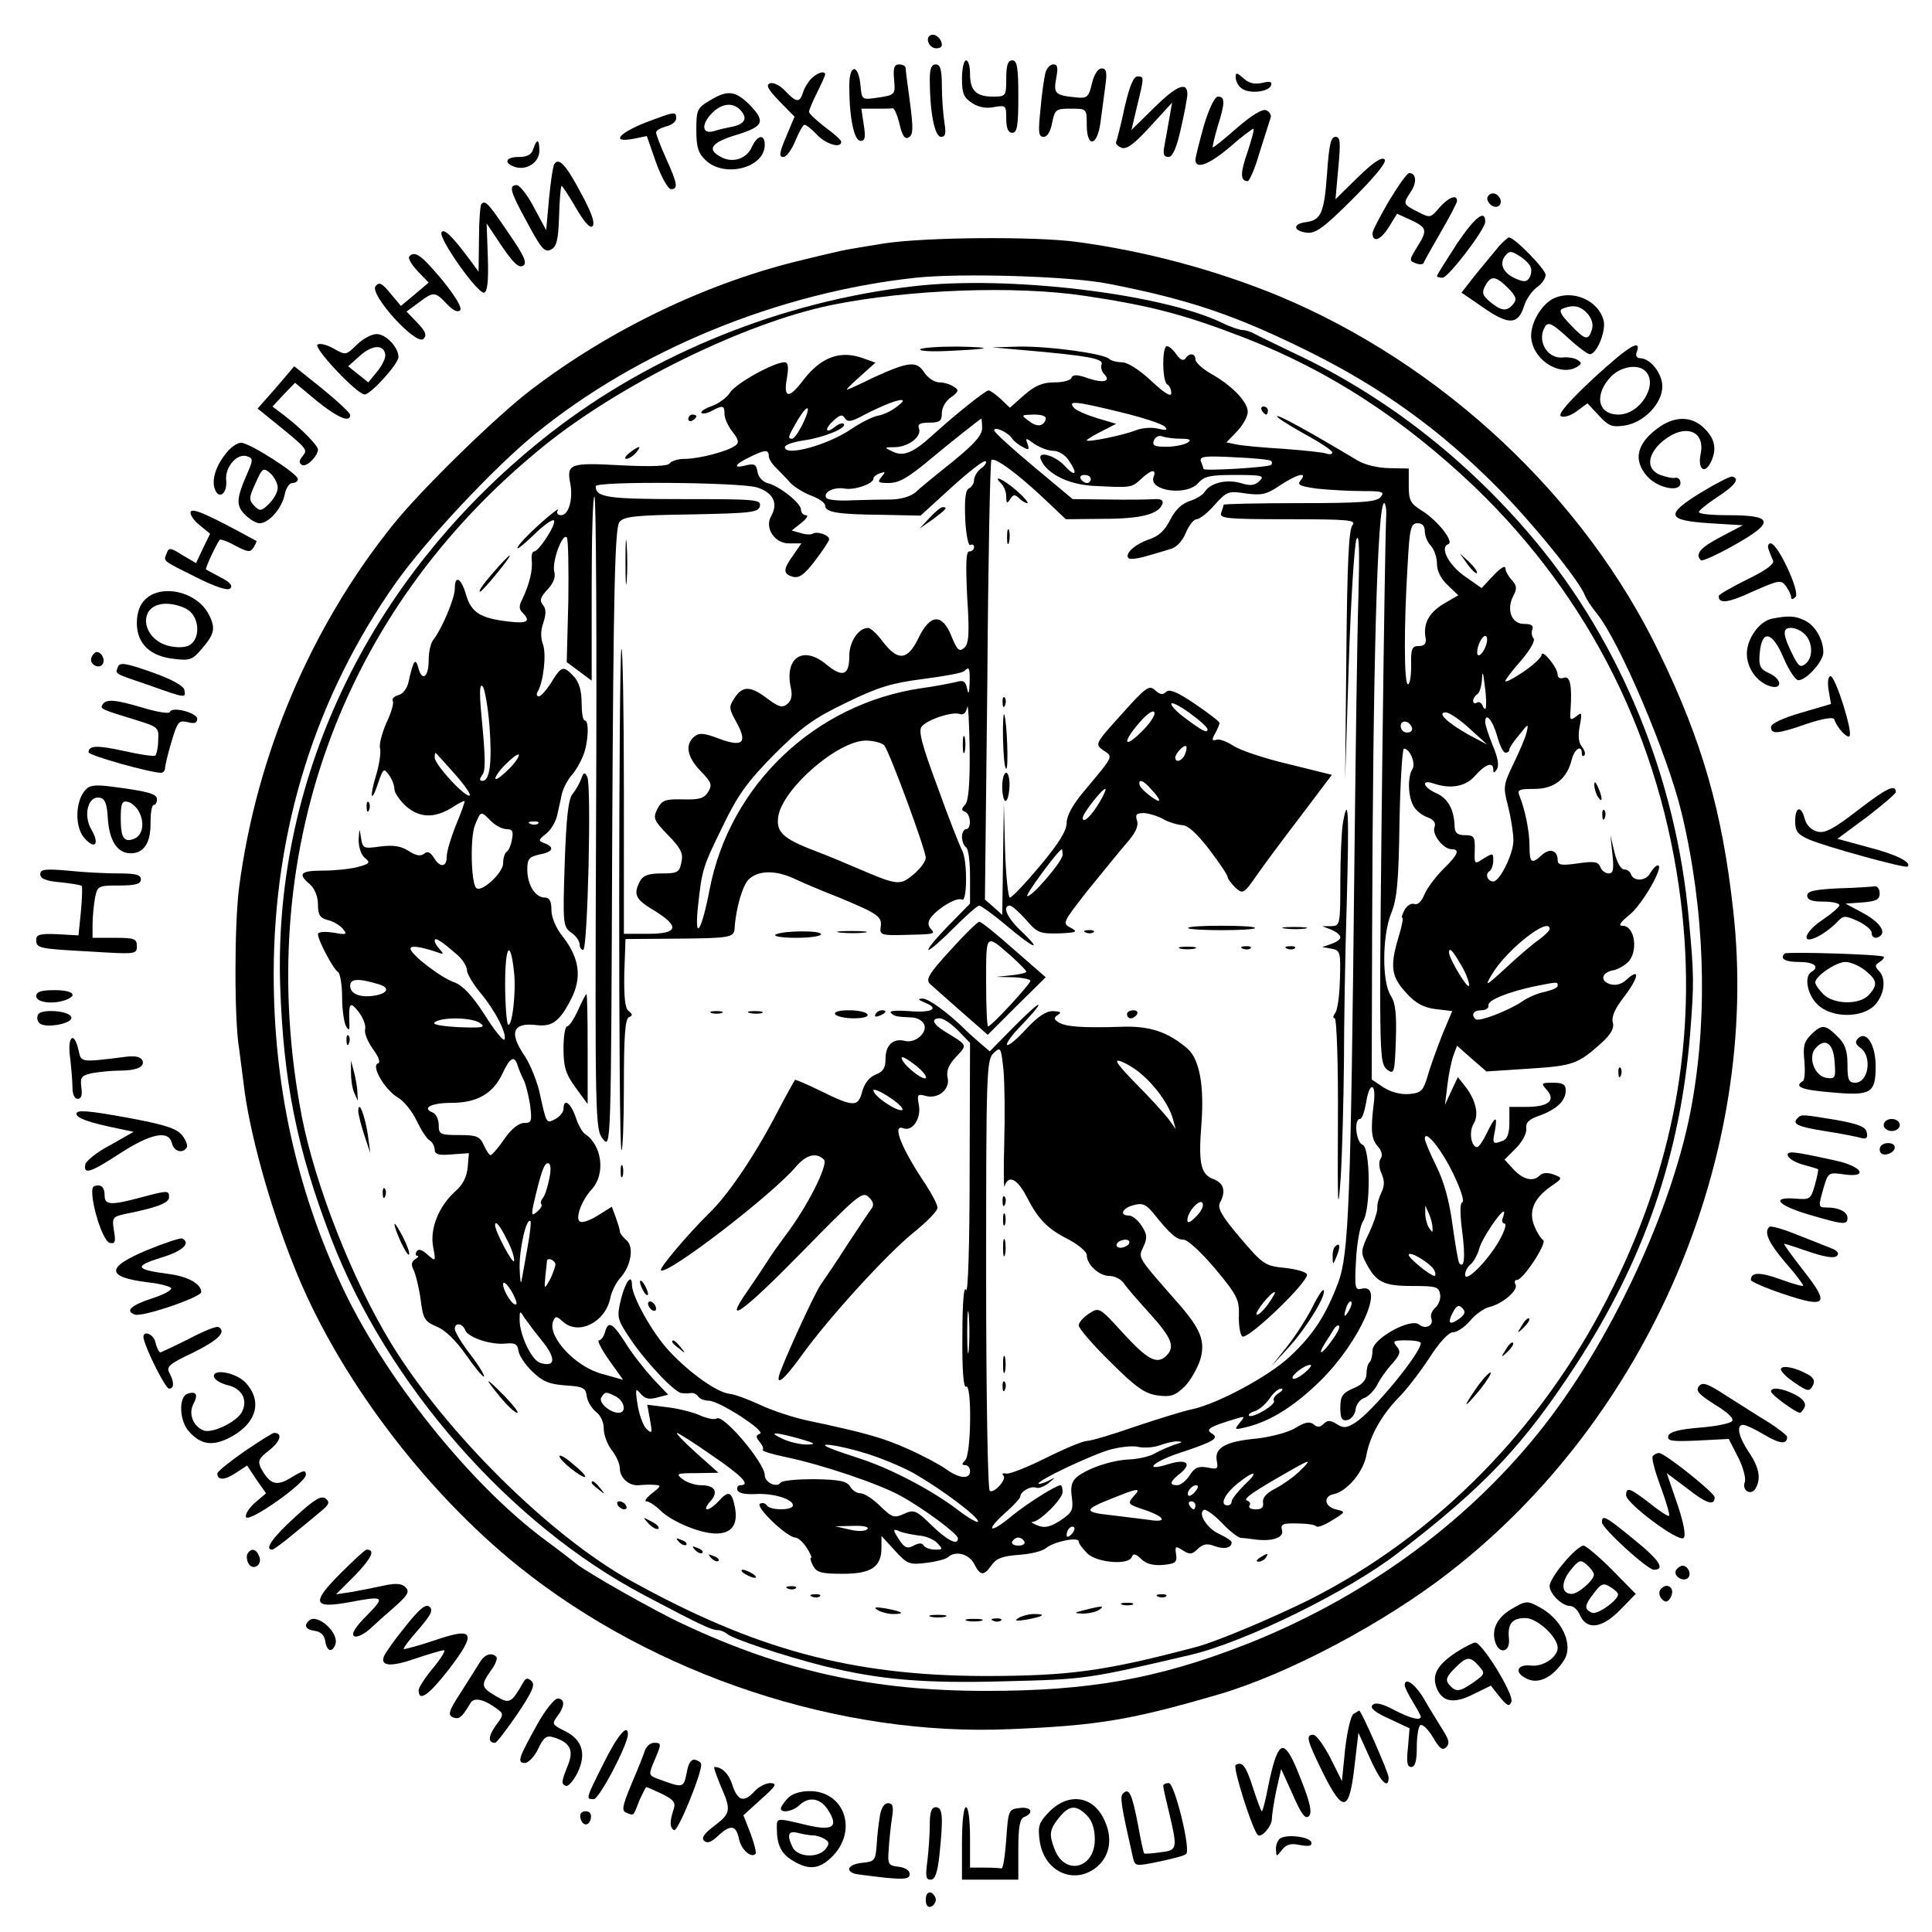 <?xml version="1.0" standalone="no"?>
<!DOCTYPE svg PUBLIC "-//W3C//DTD SVG 20010904//EN"
 "http://www.w3.org/TR/2001/REC-SVG-20010904/DTD/svg10.dtd">
<svg version="1.0" xmlns="http://www.w3.org/2000/svg"
 width="480pt" height="480pt" viewBox="0 0 480 480"
 preserveAspectRatio="xMidYMid meet">

<g transform="translate(0,480) scale(0.1,-0.1)"
fill="#000000" stroke="none">
<path d="M2313 4713 c-16 -6 -5 -33 13 -33 8 0 14 3 14 8 0 15 -15 29 -27 25z"/>
<path d="M2390 4605 c0 -37 4 -47 25 -61 17 -11 36 -14 55 -10 29 5 30 4 30
-29 0 -24 5 -35 15 -35 12 0 15 17 15 90 0 73 -3 90 -15 90 -11 0 -15 -12 -15
-45 0 -44 -1 -45 -33 -45 -42 0 -57 15 -57 57 0 18 -4 33 -10 33 -5 0 -10 -20
-10 -45z"/>
<path d="M2221 4606 c4 -42 4 -42 -43 -49 -36 -5 -37 -5 -40 30 -5 55 -28 55
-28 0 0 -80 12 -137 28 -137 11 0 13 8 8 40 l-6 40 35 0 c19 0 38 0 43 1 4 0
12 -18 17 -40 7 -30 14 -38 23 -32 11 6 11 23 3 85 -6 43 -11 82 -11 87 0 5
-7 9 -16 9 -12 0 -15 -8 -13 -34z"/>
<path d="M2310 4603 c0 -81 12 -143 28 -143 11 0 13 8 8 38 -3 20 -6 61 -6 90
0 39 -4 52 -15 52 -11 0 -15 -11 -15 -37z"/>
<path d="M2597 4618 c-3 -13 -9 -53 -12 -90 -6 -57 -5 -68 8 -68 9 0 17 13 21
35 7 33 9 35 46 35 40 0 40 0 40 -40 0 -58 26 -54 34 5 3 25 9 65 12 90 5 36
3 45 -9 45 -9 0 -19 -15 -24 -37 -8 -34 -12 -38 -39 -35 -52 5 -57 9 -50 47 5
27 4 35 -7 35 -8 0 -17 -10 -20 -22z"/>
<path d="M2016 4605 c-8 -8 -18 -24 -21 -35 -8 -26 -17 -25 -44 4 -13 14 -30
22 -38 19 -11 -4 -5 -15 23 -44 l38 -39 -21 -50 c-17 -40 -18 -50 -7 -50 8 0
21 18 30 40 9 22 19 40 23 40 4 0 18 -11 31 -25 22 -23 60 -35 60 -17 0 4 -18
20 -40 36 -22 17 -40 34 -40 38 0 5 9 26 20 48 11 22 20 42 20 45 0 10 -19 5
-34 -10z"/>
<path d="M3070 4608 c0 -9 6 -21 14 -27 18 -15 68 -10 74 7 3 9 -3 11 -22 6
-19 -4 -33 -1 -46 11 -17 15 -20 16 -20 3z"/>
<path d="M2794 4533 c-9 -43 -19 -81 -21 -86 -2 -4 4 -10 13 -14 13 -5 32 9
72 53 l54 59 -7 -40 c-4 -22 -9 -52 -12 -67 -4 -21 -2 -28 10 -28 10 0 20 21
31 71 9 39 16 77 16 85 0 32 -26 22 -80 -31 l-59 -58 14 59 c18 74 18 74 1 74
-10 0 -20 -25 -32 -77z"/>
<path d="M1763 4550 c-31 -18 -33 -24 -33 -73 0 -43 5 -58 23 -75 47 -45 147
-19 147 38 0 28 -18 25 -32 -5 -13 -30 -48 -41 -77 -25 -36 19 -24 36 39 55
68 21 73 33 31 76 -35 34 -54 36 -98 9z m75 -22 c20 -20 14 -35 -15 -42 -16
-3 -38 -8 -50 -12 -30 -8 -31 18 -3 46 23 23 50 26 68 8z"/>
<path d="M2991 4488 c-11 -40 -21 -79 -21 -85 0 -25 34 -12 86 32 28 25 55 45
58 45 3 0 -4 -25 -14 -56 -19 -54 -19 -74 0 -74 4 0 18 31 29 70 12 38 24 76
27 85 4 8 -1 17 -10 21 -10 4 -36 -12 -73 -44 -32 -28 -59 -50 -60 -48 -1 1 4
24 12 51 19 60 19 75 1 75 -8 0 -22 -29 -35 -72z"/>
<path d="M1605 4496 c-68 -27 -88 -51 -32 -41 l34 7 23 -66 c13 -36 30 -66 37
-66 18 0 17 12 -12 76 -14 31 -25 60 -25 65 0 5 11 11 25 15 14 3 25 12 25 20
0 18 -3 17 -75 -10z"/>
<path d="M3297 4369 c-7 -99 -15 -116 -53 -121 -33 -4 -31 -22 2 -26 22 -3 42
11 115 84 59 59 85 92 79 98 -7 7 -29 -8 -66 -44 l-56 -55 7 78 c6 64 5 77 -7
77 -12 0 -16 -21 -21 -91z"/>
<path d="M1325 4430 c-4 -14 -15 -20 -36 -20 -33 0 -39 -15 -9 -25 29 -9 60
12 60 40 0 30 -6 32 -15 5z"/>
<path d="M1377 4392 c-3 -4 -9 -43 -13 -86 l-7 -78 -30 56 c-16 31 -36 56 -43
56 -21 0 -17 -15 27 -95 34 -64 43 -73 58 -65 14 7 18 24 20 82 1 40 4 74 6
76 1 2 17 -22 35 -53 22 -38 36 -53 42 -47 7 7 -2 34 -29 83 -37 70 -55 89
-66 71z"/>
<path d="M3451 4301 c-22 -38 -41 -74 -41 -80 0 -25 20 -18 40 14 l21 34 35
-16 c40 -19 41 -25 14 -68 -19 -31 -19 -33 -3 -39 10 -4 19 -3 20 1 2 5 21 39
43 77 22 38 40 72 40 77 0 17 -21 9 -44 -17 -22 -26 -23 -26 -54 -10 -37 19
-37 19 -16 51 15 23 12 45 -5 45 -5 0 -27 -31 -50 -69z"/>
<path d="M3696 4311 c-3 -5 1 -14 8 -20 16 -13 32 2 21 19 -8 12 -22 13 -29 1z"/>
<path d="M1196 4293 c-3 -3 -6 -43 -6 -87 l-1 -81 -22 30 c-44 59 -64 78 -70
68 -9 -14 91 -155 106 -150 8 2 11 30 9 88 l-3 84 38 -57 c28 -41 42 -55 53
-48 10 6 3 24 -36 80 -52 77 -58 83 -68 73z"/>
<path d="M3620 4195 c-27 -42 -50 -78 -50 -81 0 -2 6 -4 14 -4 14 0 106 120
106 139 0 32 -25 12 -70 -54z"/>
<path d="M2195 4195 c-44 -7 -91 -15 -105 -18 -14 -3 -56 -13 -93 -22 -237
-56 -479 -172 -677 -323 -86 -65 -275 -250 -343 -335 -205 -255 -340 -573
-383 -902 -12 -93 -12 -331 0 -400 2 -16 7 -55 11 -85 13 -117 64 -303 125
-455 106 -269 322 -557 560 -748 336 -269 797 -422 1220 -403 219 9 301 23
520 87 170 50 408 176 570 302 495 383 775 1035 706 1646 -27 245 -77 419
-182 636 -187 390 -541 721 -950 891 -154 63 -327 110 -499 133 -103 14 -377
12 -480 -4z m559 -100 c200 -39 316 -78 501 -170 177 -88 323 -193 464 -335
87 -87 206 -234 219 -270 3 -8 16 -28 29 -44 56 -68 177 -353 211 -496 57
-238 66 -496 26 -720 -45 -258 -204 -600 -382 -820 -186 -231 -441 -414 -733
-528 -215 -83 -383 -113 -639 -113 -282 0 -504 49 -755 167 -69 32 -236 127
-262 148 -10 8 -46 36 -80 61 -187 139 -401 407 -506 635 -112 242 -167 497
-167 769 0 359 104 691 304 974 77 108 243 285 346 369 255 208 603 351 945
388 112 12 385 4 479 -15z"/>
<path d="M2271 4089 c-326 -37 -649 -167 -901 -363 -443 -344 -690 -848 -674
-1372 8 -241 41 -406 126 -629 140 -365 445 -713 780 -889 136 -72 166 -86
181 -86 7 0 17 -4 23 -9 12 -12 141 -55 240 -80 139 -34 247 -44 454 -38 198
5 200 5 460 66 134 32 389 157 511 251 220 169 313 268 445 470 169 260 258
519 283 820 10 128 10 146 -3 285 -31 350 -168 686 -385 945 -168 200 -374
360 -601 465 -41 20 -83 40 -92 45 -10 6 -24 10 -31 10 -7 0 -31 8 -53 19
-152 72 -531 117 -763 90z m424 -24 c168 -25 252 -48 399 -105 210 -82 392
-201 569 -369 287 -276 463 -627 513 -1030 42 -341 -18 -666 -182 -986 -167
-328 -428 -591 -740 -749 -93 -46 -228 -103 -279 -117 -230 -61 -318 -73 -530
-73 -330 1 -570 66 -880 238 -200 112 -457 366 -593 588 -96 157 -188 391
-222 563 -124 647 95 1257 600 1666 191 155 501 307 715 351 191 39 457 49
630 23z"/>
<path d="M2286 3932 c-2 -4 28 -6 67 -4 111 5 121 9 25 11 -48 0 -89 -3 -92
-7z"/>
<path d="M2545 3930 c158 -14 197 -21 192 -35 -3 -7 0 -18 6 -24 18 -18 0 -24
-39 -11 -28 10 -39 10 -42 1 -2 -6 -21 -11 -42 -11 -30 0 -48 -8 -75 -31 l-36
-32 -23 22 c-12 11 -26 21 -30 21 -8 0 -85 -62 -140 -112 -47 -43 -72 -53 -98
-40 -22 10 -22 11 6 11 34 1 67 27 59 47 -4 10 3 14 26 14 26 0 31 4 31 24 0
13 10 31 23 39 19 14 20 18 7 26 -8 6 -25 11 -36 11 -12 0 -29 11 -38 25 -19
29 -38 27 -126 -13 -30 -15 -59 -28 -65 -30 -5 -2 8 12 30 31 l40 36 -28 10
c-58 22 -106 5 -151 -53 -36 -48 -50 -46 -41 4 5 29 3 40 -6 40 -26 0 -120
-52 -135 -75 -8 -13 -29 -28 -46 -34 -17 -6 -29 -14 -25 -17 3 -3 14 -1 25 5
28 15 32 14 32 -8 0 -10 9 -30 20 -44 15 -19 17 -27 7 -34 -18 -14 -90 -33
-125 -33 -17 0 -34 -5 -38 -11 -4 -7 -43 -9 -122 -5 -126 7 -135 4 -125 -46 7
-38 -4 -78 -23 -78 -9 0 -12 5 -8 13 4 6 -15 -8 -43 -33 -28 -25 -54 -52 -57
-60 -4 -8 13 5 38 29 25 25 49 42 52 38 8 -7 -37 -77 -49 -77 -5 0 -7 -10 -6
-22 3 -25 -6 -60 -23 -96 -9 -17 -9 -25 0 -34 22 -22 12 -28 -36 -22 -68 8
-91 22 -104 66 -12 42 -28 51 -28 16 0 -25 -33 -102 -53 -127 -7 -8 -12 -31
-12 -52 0 -43 -17 -53 -26 -17 -7 25 -12 17 -24 -36 -3 -16 -14 -30 -25 -33
-11 -3 -17 -9 -14 -15 3 -5 -4 -29 -16 -54 -11 -25 -18 -53 -16 -62 3 -9 -1
-39 -9 -66 -18 -58 -13 -75 5 -20 12 35 14 36 26 19 8 -10 14 -27 14 -36 0 -9
14 -29 31 -44 34 -28 71 -28 116 1 12 8 24 14 27 14 2 0 -7 -26 -20 -57 -13
-32 -24 -68 -24 -80 0 -28 -16 -30 -32 -4 -9 14 -16 17 -24 10 -9 -7 -21 -5
-39 7 -19 12 -37 15 -70 11 -42 -6 -44 -5 -48 21 -4 26 -4 26 -6 -4 0 -19 6
-37 15 -45 15 -12 13 -15 -17 -23 -19 -5 -58 -9 -86 -9 -57 0 -64 -8 -33 -34
12 -11 20 -30 20 -50 0 -26 5 -34 25 -39 13 -3 30 -13 37 -22 12 -14 9 -15
-24 -9 -22 3 -38 2 -38 -4 0 -15 38 -87 50 -94 5 -3 10 -32 10 -63 0 -31 5
-64 10 -72 7 -12 9 -10 8 10 -2 49 2 53 23 26 11 -14 19 -34 16 -44 -2 -9 7
-31 20 -49 14 -19 19 -33 12 -35 -18 -6 18 -67 50 -85 15 -9 35 -34 46 -57 11
-23 25 -45 32 -49 7 -4 13 -15 13 -23 0 -12 10 -15 43 -12 l42 3 -3 -35 c-2
-23 -12 -44 -31 -60 -41 -37 -63 -92 -55 -137 7 -38 7 -38 -14 -20 -13 12 -22
15 -27 8 -3 -6 -3 -11 2 -11 4 0 2 -4 -6 -9 -9 -6 -10 -14 -3 -27 5 -11 13
-43 17 -72 6 -49 10 -55 40 -68 21 -8 48 -35 72 -69 21 -30 41 -55 45 -55 4 0
-10 24 -32 53 -22 28 -40 58 -40 65 0 17 19 15 26 -3 7 -18 64 -37 101 -33 22
2 29 -1 31 -18 2 -12 17 -35 35 -52 26 -25 42 -31 82 -34 45 -3 50 -6 53 -28
2 -13 13 -30 23 -38 11 -8 19 -25 19 -41 0 -16 9 -40 20 -54 11 -14 20 -34 20
-45 0 -24 23 -44 47 -42 10 1 27 2 38 1 19 -1 18 -3 -5 -21 -14 -11 -20 -20
-14 -20 6 0 22 -10 35 -23 29 -28 99 -57 138 -57 39 0 55 22 47 65 -8 40 -16
43 -41 15 -10 -11 -23 -20 -28 -20 -6 0 -2 9 7 19 22 24 13 41 -22 41 -15 0
-36 7 -46 15 -18 14 -15 15 35 15 l54 1 -55 49 c-30 27 -52 50 -48 50 3 0 43
-25 87 -56 75 -51 97 -74 70 -74 -6 0 -9 -6 -7 -12 3 -8 19 -11 44 -10 43 3
94 -12 94 -28 0 -13 -57 -13 -65 0 -4 6 -11 7 -17 4 -12 -8 68 -84 88 -84 6 0
19 -11 28 -25 9 -14 14 -25 11 -25 -3 0 -1 -9 5 -20 9 -17 21 -20 74 -20 71 0
96 17 96 65 l0 29 33 -36 c31 -34 36 -36 78 -31 24 3 48 9 54 14 18 17 52 9
65 -16 16 -31 24 -31 44 -3 12 17 28 22 67 25 29 2 59 9 68 17 20 16 81 29 81
16 0 -5 10 -18 22 -30 25 -23 103 -29 110 -8 3 9 10 8 23 -5 12 -12 29 -17 54
-15 31 3 36 6 33 26 -3 21 -2 22 17 10 17 -11 23 -10 37 4 13 12 23 14 41 7
24 -9 43 -5 43 9 0 4 -14 13 -31 21 -30 13 -55 53 -37 60 5 1 25 -13 44 -33
19 -20 40 -36 47 -37 7 0 23 -2 37 -4 42 -5 71 5 65 24 -4 14 2 17 37 16 24 0
45 -3 48 -7 3 -4 21 3 40 15 34 21 34 21 9 27 -29 7 -32 33 -5 38 33 7 74 56
81 98 9 47 37 98 81 143 19 19 52 62 75 97 25 39 48 64 59 64 10 0 29 13 42
28 13 16 35 32 49 35 33 8 73 43 64 56 -3 6 -2 11 4 11 15 0 75 91 65 99 -5 3
-15 18 -21 33 -16 36 -4 69 38 99 32 22 32 22 9 31 -14 5 -27 5 -34 -2 -17
-17 -41 -11 -65 14 l-23 25 28 28 c16 16 27 37 26 48 -2 16 6 24 32 33 44 16
66 37 66 63 0 15 -7 19 -32 19 -29 0 -30 -1 -15 -18 23 -26 4 -42 -50 -42
l-43 0 0 -39 c0 -26 -5 -41 -16 -45 -25 -10 -27 -8 -20 24 7 40 1 38 -20 -5
-9 -19 -20 -35 -24 -35 -15 0 -21 38 -9 58 14 22 6 58 -20 92 l-19 24 -16 -34
-16 -35 6 49 c3 27 10 60 15 74 l9 24 36 -32 37 -32 106 7 c109 7 121 11 180
64 24 22 32 37 28 51 -4 14 6 36 30 66 35 47 38 71 4 40 -13 -12 -27 -15 -41
-11 -25 8 -21 28 6 34 10 1 27 10 37 19 28 25 20 92 -12 92 -11 0 -6 8 16 26
32 24 89 124 72 124 -5 0 -13 -9 -19 -19 -10 -20 -41 -22 -48 -3 -2 7 -10 12
-17 12 -8 0 -18 18 -24 43 l-10 42 5 -47 c4 -38 2 -48 -9 -48 -8 0 -18 7 -21
16 -5 13 -15 15 -56 9 -41 -6 -50 -4 -50 8 0 24 -19 31 -39 13 -26 -24 -31
-20 -31 22 0 37 -11 91 -25 125 -6 15 -1 17 37 17 50 0 81 25 93 73 7 27 25
38 25 15 0 -6 3 -8 6 -5 4 4 1 13 -6 22 -8 10 -10 27 -5 52 6 33 5 35 -9 23
-15 -11 -16 -9 -14 16 4 61 -1 86 -17 80 -9 -3 -15 0 -15 8 0 17 -39 65 -40
49 0 -6 -20 -25 -45 -42 -25 -17 -45 -27 -45 -23 0 4 18 27 40 52 22 26 35 49
30 54 -4 4 -6 15 -3 22 4 10 -3 14 -21 14 -31 0 -44 36 -26 70 9 17 9 25 -4
39 -9 10 -16 23 -16 30 0 7 -13 -1 -29 -18 l-30 -32 -40 28 c-41 28 -65 73
-43 81 16 5 -26 59 -65 83 -29 18 -33 26 -33 63 l0 42 -47 1 c-28 0 -62 8 -80
19 -124 74 -197 114 -200 110 -3 -2 27 -21 66 -43 39 -21 71 -42 71 -47 0 -4
-6 -6 -14 -3 -7 3 -55 8 -107 12 -52 3 -105 8 -118 11 l-24 5 27 28 c14 15 26
36 26 48 0 25 -40 66 -92 95 -21 12 -38 28 -38 35 0 16 -16 17 -25 2 -5 -6
-13 -3 -22 10 -8 12 -18 21 -24 21 -12 0 -12 -87 1 -95 6 -3 10 -13 10 -22 0
-10 -17 0 -50 31 -29 27 -58 46 -73 46 -12 0 -27 4 -32 9 -16 13 -148 31 -222
30 l-68 -2 80 -7z m-315 -139 c-13 -11 -36 -22 -50 -24 -14 -3 -43 -18 -65
-33 -59 -40 -165 -69 -165 -45 0 6 21 13 48 17 49 7 108 31 98 41 -3 3 -12 0
-21 -7 -24 -20 -28 -6 -4 15 16 15 22 16 28 6 7 -10 15 -9 42 5 73 39 128 54
89 25z m554 -15 c54 -13 103 -29 110 -36 8 -9 4 -10 -17 -5 -15 4 -40 2 -55
-4 -29 -12 -122 -31 -122 -25 0 2 16 12 36 22 l37 19 -47 14 c-26 8 -52 19
-58 26 -15 18 1 17 116 -11z m-790 -30 c-10 -20 -21 -36 -26 -36 -12 0 -10 5
13 45 27 45 36 39 13 -9z m604 12 c-6 -18 -22 -20 -43 -3 -19 14 -18 14 13 15
22 0 32 -4 30 -12z m-158 -22 c0 -17 -19 -39 -72 -82 -40 -32 -82 -66 -92 -76
-12 -11 -36 -18 -60 -19 -23 0 -67 -1 -99 -2 -32 -2 -61 1 -64 6 -9 14 19 28
46 23 25 -4 71 12 71 25 0 4 7 10 16 13 14 5 15 4 4 -9 -11 -13 -8 -15 17 -15
28 0 49 13 108 62 39 33 120 97 123 98 1 0 2 -11 2 -24z m75 -26 c3 -5 15 -15
25 -20 16 -9 18 -8 13 7 -6 16 -5 16 17 0 14 -9 34 -17 47 -17 12 0 29 -10 37
-22 25 -35 19 -46 -9 -15 -26 27 -69 38 -59 15 15 -35 67 -61 128 -65 96 -5
97 -5 120 16 26 25 40 27 32 6 -13 -35 83 -48 111 -15 15 17 30 20 92 20 67 0
74 -2 60 -15 -11 -11 -22 -13 -47 -5 -36 10 -75 0 -89 -22 -4 -7 -21 -18 -38
-23 -20 -7 -36 -23 -48 -47 -13 -26 -28 -40 -52 -48 -35 -12 -62 -36 -51 -47
3 -3 23 -1 43 5 21 6 49 14 61 18 14 3 30 20 38 40 8 19 20 34 27 34 7 0 28
16 45 36 30 33 34 35 77 28 39 -5 51 -3 85 20 44 29 70 35 51 12 -9 -11 -1
-14 41 -20 29 -3 79 -6 112 -6 51 0 57 -2 46 -15 -10 -12 -46 -15 -201 -15
-104 0 -189 -2 -189 -4 0 -2 -3 -11 -6 -20 -5 -14 13 -16 166 -16 151 0 171
-2 160 -15 -9 -10 -13 -99 -15 -322 l-3 -308 9 285 c5 157 14 296 19 310 7 17
8 -28 5 -140 -3 -91 -7 -388 -10 -660 -9 -848 -14 -975 -40 -1046 -31 -82 -62
-130 -121 -185 -53 -49 -178 -116 -241 -130 -21 -4 -85 -24 -142 -43 -57 -20
-111 -36 -121 -36 -9 0 -55 -19 -101 -42 -46 -23 -91 -41 -99 -39 -8 2 -12 -1
-7 -5 9 -9 -23 -45 -34 -38 -5 3 -9 245 -9 538 0 506 1 534 19 550 17 16 18
14 24 -41 3 -32 4 -114 2 -183 -2 -69 -1 -117 1 -107 9 29 31 19 54 -25 29
-57 52 -81 106 -108 24 -13 44 -30 44 -38 0 -24 31 -52 56 -52 13 0 29 -8 36
-18 7 -11 37 -45 66 -77 53 -59 62 -81 40 -103 -23 -23 -46 -11 -106 54 -61
67 -61 67 -87 50 -14 -9 -25 -22 -25 -29 0 -7 35 -48 78 -90 65 -65 86 -79
118 -84 33 -4 43 -1 67 22 15 15 32 46 39 67 13 45 2 75 -53 138 -107 122
-101 114 -88 143 10 22 9 31 -5 52 -9 14 -23 25 -31 25 -25 0 -17 19 12 26 21
6 31 2 50 -22 41 -51 56 -64 74 -64 10 0 45 -33 78 -72 55 -66 60 -77 59 -116
-1 -23 3 -47 8 -52 12 -12 167 137 161 154 -2 6 -27 13 -55 16 -49 5 -54 8
-111 75 -46 54 -57 74 -50 87 15 28 10 48 -15 58 -33 12 -39 38 -31 139 7 94
-5 159 -34 185 -48 42 -95 58 -166 55 -96 -3 -137 0 -155 11 -12 8 -13 11 -1
19 9 6 6 8 -13 9 -18 0 -38 -14 -67 -45 -22 -24 -43 -42 -47 -39 -3 4 13 26
36 49 23 24 42 46 42 50 0 5 -27 -20 -61 -54 l-60 -61 -27 23 c-15 13 -29 26
-32 29 -43 43 -94 80 -108 79 -13 0 -11 -3 6 -10 38 -15 16 -26 -40 -21 -30 2
-49 1 -45 -4 8 -9 12 -10 55 -12 12 -1 25 -9 28 -17 9 -21 -23 -48 -48 -41
-29 7 -48 -10 -48 -45 0 -22 -6 -32 -25 -39 -15 -6 -27 -21 -33 -42 -10 -39
-21 -39 -106 3 -33 16 -61 28 -61 26 -1 -1 -24 -42 -50 -92 -55 -104 -119
-197 -164 -240 -49 -48 -124 -136 -119 -141 14 -14 277 188 336 258 25 29 50
36 69 17 12 -12 -43 -120 -96 -189 -14 -19 -35 -48 -46 -66 -11 -17 -33 -50
-49 -73 -62 -89 -8 -49 136 98 139 142 151 152 166 137 12 -11 14 -20 7 -29
-6 -8 -32 -47 -59 -88 -26 -41 -56 -85 -66 -99 -15 -22 -76 -153 -101 -217
-15 -41 7 -24 53 40 67 93 211 251 278 305 32 26 59 53 59 61 1 7 -13 33 -29
58 -60 89 -85 151 -56 140 23 -9 45 24 39 57 -5 27 -4 29 18 23 31 -8 61 18
53 47 -3 15 3 31 21 50 29 31 30 28 -27 63 -31 19 -36 33 -13 33 9 0 29 -14
45 -30 l30 -31 -1 -317 c0 -186 -4 -309 -9 -297 -5 13 -9 -29 -9 -113 -1 -86
3 -131 9 -127 15 9 13 -168 -2 -183 -9 -9 -9 -12 0 -12 7 0 12 -7 12 -15 0
-21 -27 -19 -61 6 -16 11 -57 33 -93 49 -60 27 -104 40 -251 71 -33 7 -85 24
-115 38 -30 14 -65 27 -77 28 -31 3 -100 52 -151 107 -41 44 -92 135 -92 164
0 29 -16 8 -27 -35 -11 -46 -10 -50 22 -98 37 -56 110 -134 128 -136 7 -1 17
-1 24 0 6 1 14 -3 18 -9 3 -5 15 -10 26 -10 26 0 144 -77 127 -82 -10 -4 -11
-8 -1 -20 7 -8 11 -17 8 -20 -3 -3 23 -11 57 -18 91 -19 230 -66 285 -96 58
-32 143 -95 143 -106 0 -19 -27 -5 -66 33 -38 37 -43 39 -68 28 -24 -11 -29
-10 -59 19 -18 18 -40 32 -49 32 -10 0 -21 8 -26 17 -8 13 -26 17 -88 18 -44
0 -82 -3 -85 -9 -10 -13 -39 1 -39 19 0 30 -102 151 -119 141 -6 -4 -25 0 -43
8 -18 8 -55 17 -82 20 l-48 6 7 -38 c6 -33 5 -35 -9 -22 -8 8 -18 35 -22 60
-6 39 -5 43 7 28 11 -13 21 -16 42 -10 l27 7 -38 40 c-20 22 -51 61 -67 87
-33 52 -44 58 -52 28 -3 -11 -10 -20 -15 -20 -5 0 6 -22 25 -49 l35 -49 -50
14 c-68 17 -138 93 -124 131 6 14 8 14 25 -1 38 -34 104 -2 117 58 3 17 15 40
25 51 27 30 35 78 15 94 -9 8 -16 17 -16 22 0 4 -5 20 -10 34 l-10 27 -35 -22
c-19 -12 -39 -19 -44 -15 -13 7 4 53 29 80 35 38 26 110 -17 138 -6 4 -17 23
-23 42 -12 35 -30 48 -30 20 0 -8 -9 -19 -20 -25 -23 -12 -22 -14 -40 68 -7
29 -23 68 -36 88 -41 59 -30 85 31 77 37 -4 56 10 84 65 27 53 21 101 -20 154
-18 22 -29 49 -29 67 0 22 -5 31 -16 31 -24 0 -43 30 -44 68 0 28 4 33 30 39
34 6 39 18 13 28 -16 6 -16 8 3 23 12 9 24 29 28 45 3 15 9 39 12 55 4 15 15
36 25 47 10 11 22 33 28 48 13 33 15 87 4 87 -5 0 -8 20 -8 44 0 29 -6 51 -19
65 -26 28 -31 27 -56 -14 -12 -19 -26 -35 -31 -35 -6 0 -7 5 -3 12 14 23 22
92 13 117 -6 16 -6 35 1 54 7 22 7 34 -1 44 -9 11 -7 19 11 38 15 16 21 31 17
45 -6 24 20 96 31 85 4 -4 5 -75 4 -158 l-4 -152 31 -23 31 -23 0 232 c0 128
3 229 7 225 4 -4 6 -359 4 -789 -3 -767 -2 -783 17 -807 20 -24 20 -23 23 746
3 627 7 774 18 787 11 14 40 17 179 19 150 3 167 5 170 21 3 16 -11 17 -190
17 -188 0 -218 4 -218 32 0 13 357 10 401 -3 40 -13 53 -39 35 -71 -17 -29 8
-68 44 -68 l31 0 -20 -29 c-26 -36 -26 -47 -1 -54 16 -4 29 6 55 40 19 25 35
49 35 53 0 11 -30 21 -41 14 -5 -3 -19 -2 -31 2 l-21 6 24 19 c13 10 18 19 12
19 -7 0 -13 6 -13 14 0 16 -54 59 -84 66 -12 4 -22 15 -24 28 -3 18 -8 21 -28
16 -34 -9 -30 2 8 20 38 19 48 20 48 3 0 -7 8 -20 18 -29 9 -10 26 -26 36 -38
11 -11 34 -25 53 -32 18 -7 33 -17 33 -24 0 -17 32 -22 141 -23 l96 -2 78 71
c43 39 80 68 84 64 3 -3 -2 -11 -12 -18 -9 -7 -17 -20 -17 -29 0 -8 -6 -17
-12 -20 -9 -3 -12 -25 -10 -76 2 -40 8 -69 13 -65 5 3 9 0 9 -5 0 -6 -5 -11
-12 -11 -8 0 -9 -31 -5 -114 6 -93 4 -116 -8 -126 -12 -10 -17 -5 -31 29 -23
58 -53 56 -82 -4 -27 -56 -51 -58 -88 -10 -14 19 -31 35 -37 35 -24 0 -47 -34
-47 -70 0 -49 -17 -54 -58 -20 -57 47 -104 16 -87 -60 4 -18 1 -31 -9 -39 -12
-10 -21 -8 -49 13 -42 32 -62 33 -82 2 -15 -22 -14 -27 5 -61 28 -51 15 -62
-44 -40 -37 14 -49 15 -61 5 -24 -20 -18 -51 16 -86 27 -28 29 -34 18 -52 -10
-16 -22 -19 -63 -18 -44 1 -51 -2 -63 -24 -11 -23 -9 -28 27 -65 31 -32 38
-45 33 -67 -5 -25 -9 -28 -49 -28 -33 0 -46 -5 -54 -19 -17 -33 -12 -45 35
-73 65 -40 60 -58 -15 -58 l-60 0 0 357 c0 196 -3 354 -6 351 -7 -8 -8 -1238
0 -1245 3 -4 6 68 6 159 0 124 3 168 13 171 9 4 9 7 -1 15 -9 6 -12 33 -11 94
l3 85 129 1 c130 1 141 3 142 25 3 49 20 109 36 123 24 22 66 22 110 2 19 -9
70 -31 114 -48 96 -40 107 -47 103 -73 -3 -19 2 -21 52 -20 86 2 84 2 72 16
-7 8 -7 17 1 28 19 24 65 51 77 44 13 -8 14 99 0 123 -5 9 -33 79 -60 155 -40
107 -49 142 -40 152 15 18 77 38 95 31 9 -3 15 3 18 17 2 12 5 -34 6 -103 1
-89 -3 -130 -11 -139 -10 -11 -10 -14 0 -18 14 -6 16 -43 2 -43 -5 0 -10 -9
-10 -19 0 -11 5 -23 10 -26 6 -3 10 -36 10 -73 l0 -67 -56 -57 c-31 -32 -52
-58 -47 -58 5 0 33 25 63 55 30 30 58 55 63 55 4 0 35 -22 68 -50 69 -58 91
-66 37 -14 -36 33 -49 64 -29 64 5 0 23 -16 40 -35 28 -33 35 -35 82 -34 45 2
48 4 29 14 -21 11 -20 13 41 91 35 43 78 96 96 117 24 27 32 44 28 58 -5 15
-2 19 17 19 13 -1 34 -7 48 -15 14 -8 35 -14 47 -15 14 0 36 -20 67 -60 25
-33 46 -64 46 -69 0 -4 9 -16 19 -26 19 -17 21 -16 53 30 18 26 68 93 110 148
l77 102 -109 27 c-60 14 -122 35 -137 46 -16 10 -34 17 -41 14 -11 -3 -12 0
-3 16 6 11 11 23 11 26 0 3 -27 24 -61 47 -44 30 -64 38 -72 30 -8 -8 -15 -7
-27 4 -15 14 -23 8 -83 -59 -67 -74 -67 -75 -46 -90 25 -17 28 -11 -48 -102
-28 -33 -43 -61 -43 -79 0 -19 -20 -51 -66 -106 -36 -43 -70 -79 -75 -79 -4 0
-10 53 -12 118 l-3 117 -2 -139 -2 -139 -21 19 -22 19 6 543 c2 299 7 546 10
549 8 8 63 -32 129 -94 l56 -53 94 1 c94 0 137 12 146 37 3 9 -4 13 -19 12
-13 -1 -64 -2 -114 -1 l-90 1 -97 81 c-54 45 -98 85 -98 90 0 11 36 -6 45 -21z
m418 0 c24 0 28 -3 17 -10 -8 -5 -32 -10 -52 -10 -30 0 -36 3 -31 16 3 8 12
13 20 10 8 -3 29 -6 46 -6z m225 -55 c3 -3 3 -7 0 -10 -5 -6 -168 -16 -168
-10 0 2 -3 10 -6 18 -5 13 7 15 82 11 48 -2 89 -6 92 -9z m-448 -45 c0 -5 -4
-10 -9 -10 -6 0 -13 5 -16 10 -3 6 1 10 9 10 9 0 16 -4 16 -10z m734 -92 c-4
-75 -16 -1065 -15 -1208 1 -136 3 -157 18 -168 17 -12 18 -7 21 74 2 64 -1 92
-12 109 -23 34 -22 149 0 205 15 36 19 81 21 228 2 100 7 182 11 182 15 0 30
-37 21 -51 -12 -19 -11 -66 2 -90 5 -11 21 -24 34 -29 17 -6 23 -14 19 -25 -7
-18 22 -55 43 -55 21 0 15 -14 -21 -49 -19 -19 -40 -47 -47 -63 -7 -18 -17
-27 -25 -24 -8 3 -18 -4 -24 -14 -6 -11 -9 -20 -6 -20 3 0 -1 -21 -9 -47 -22
-73 -19 -99 18 -139 23 -26 43 -37 73 -41 l42 -5 -24 -57 c-12 -31 -29 -76
-36 -101 -12 -40 -16 -45 -46 -48 -20 -2 -45 4 -64 16 l-30 20 1 363 c2 661
13 1069 30 1069 3 0 6 -15 5 -32z m96 -39 c0 -11 7 -27 15 -35 8 -9 15 -28 15
-44 0 -19 10 -38 27 -54 l26 -25 -36 -21 c-37 -22 -52 -50 -45 -86 2 -13 -3
-19 -17 -19 -17 0 -20 -7 -19 -47 0 -27 -3 -48 -8 -48 -10 0 -10 147 -1 293 5
95 8 107 25 107 12 0 18 -7 18 -21z m153 -279 c-6 -22 -23 -38 -23 -21 0 17
12 41 20 41 5 0 6 -9 3 -20z m-1284 -97 c-1 -26 -3 -30 -6 -15 -4 19 -9 23
-26 18 -12 -3 -52 -11 -89 -16 -263 -39 -475 -240 -525 -500 -20 -104 -38
-132 -29 -43 10 93 12 99 62 201 37 77 61 110 127 177 69 69 98 90 179 129 80
39 113 49 191 59 53 7 99 15 103 20 12 12 14 8 13 -30z m1282 -63 c-2 -3 -6 1
-8 8 -3 6 -9 10 -14 6 -5 -3 -9 -1 -9 5 0 5 5 13 10 16 6 3 11 21 12 38 1 23
3 17 7 -18 4 -27 4 -52 2 -55z m-2475 -42 c7 -91 1 -138 -17 -138 -8 0 -8 4
-2 13 10 12 10 36 -2 162 -4 47 -3 67 4 60 5 -5 13 -49 17 -97z m1784 -10 c0
-11 -13 -4 -57 29 -18 13 -33 29 -33 34 0 6 20 -4 45 -22 25 -18 45 -36 45
-41z m-164 -6 c-45 -45 -48 -26 -4 24 19 22 34 31 36 24 3 -7 -12 -29 -32 -48z
m815 8 l44 -40 -47 25 c-53 30 -79 55 -56 55 9 0 35 -18 59 -40z m69 -20 c6
-22 15 -40 20 -40 6 0 10 3 10 8 0 4 11 21 25 37 22 28 23 28 18 6 -3 -13 -18
-48 -33 -79 -25 -52 -26 -57 -13 -106 7 -28 13 -66 13 -84 0 -34 -34 -102 -50
-102 -14 0 -21 18 -10 25 5 3 10 15 10 27 0 19 -1 19 -24 5 -23 -15 -23 -15
-22 21 1 33 -2 37 -24 37 -18 0 -25 5 -26 20 -1 43 -16 71 -45 84 -34 15 -40
36 -6 24 42 -14 80 -7 103 21 25 28 44 34 44 14 0 -9 3 -9 9 1 6 9 2 30 -10
58 -10 25 -19 51 -19 59 0 27 19 4 30 -36z m-212 22 c2 -7 -3 -12 -12 -12 -9
0 -16 7 -16 16 0 17 22 14 28 -4z m-1311 -44 c14 -18 103 -260 103 -279 0 -9
-14 -28 -31 -42 -34 -28 -39 -27 -144 18 -16 7 -61 26 -100 41 -82 31 -98 48
-91 88 14 70 149 186 217 186 20 0 41 -6 46 -12z m747 -22 c-6 -16 -24 -23
-24 -8 0 10 22 33 27 28 2 -2 1 -11 -3 -20z m-1814 -49 c23 -26 40 -50 37 -53
-8 -9 -87 76 -87 94 0 8 1 13 3 11 2 -2 23 -25 47 -52z m135 13 c-16 -16 -31
-28 -34 -25 -2 3 8 19 24 35 16 16 31 28 34 25 2 -3 -8 -19 -24 -35z m1596
-52 c11 -11 19 -23 19 -26 0 -9 -44 25 -48 36 -6 19 9 14 29 -10z m-128 -29
c-21 -36 -43 -57 -43 -41 0 11 48 72 56 72 3 0 -3 -14 -13 -31z m-1513 -49
c11 -11 28 -20 39 -20 14 0 17 -6 13 -25 -2 -14 -8 -28 -13 -31 -5 -3 -9 -16
-9 -29 0 -24 -55 -74 -67 -61 -13 13 -15 127 -3 156 15 36 14 36 40 10z m117
-6 c-3 -3 -12 -4 -19 -1 -8 3 -5 6 6 6 11 1 17 -2 13 -5z m1303 -78 c0 -16
-80 -109 -88 -102 -4 4 77 114 86 116 1 0 2 -6 2 -14z m1210 -184 c0 -4 -12
-16 -27 -27 -16 -11 -52 -42 -82 -70 -50 -46 -53 -47 -35 -17 35 61 144 147
144 114z m-2712 -66 c12 -11 22 -27 22 -36 0 -9 15 -34 33 -56 37 -44 68 -104
60 -117 -2 -4 -25 23 -49 62 -31 48 -54 72 -74 80 -34 11 -110 70 -110 84 0 9
25 5 67 -9 15 -6 16 -4 6 7 -7 7 -13 17 -13 22 0 10 17 -1 58 -37z m139 -40
c6 -49 -5 -142 -15 -131 -3 3 -7 48 -7 100 0 96 13 114 22 31z m2352 18 c12
-19 21 -43 21 -52 -1 -15 -48 63 -50 81 0 15 9 6 29 -29z m-2686 -50 c25 -8
21 -21 -9 -27 -38 -7 -64 3 -64 24 0 18 21 19 73 3z m2927 -3 c0 -5 -14 -11
-31 -15 -17 -3 -43 -14 -57 -24 -34 -23 -109 -52 -116 -44 -12 11 -5 22 14 22
11 0 19 5 18 12 -3 13 50 34 117 48 56 11 55 11 55 1z m-2677 -93 c15 -11 5
-12 -54 -10 -48 3 -67 7 -58 13 21 13 93 11 112 -3z m1106 -137 c-11 -3 -59
37 -59 51 0 5 16 -4 35 -19 19 -15 30 -30 24 -32z m-1013 32 c3 -10 10 -26 15
-36 5 -9 12 -38 16 -62 5 -41 4 -45 -15 -45 -13 0 -32 -15 -49 -40 -15 -22
-31 -40 -34 -40 -3 0 -11 11 -17 25 -10 22 -18 25 -62 25 -47 0 -50 2 -50 25
0 14 -7 28 -15 31 -28 11 -4 24 47 24 63 0 103 23 126 72 19 41 30 47 38 21z
m1549 -21 c36 -30 70 -78 79 -112 l7 -25 -18 25 c-10 13 -46 53 -81 88 -43 44
-56 61 -40 56 13 -4 37 -18 53 -32z m-594 -90 c-13 -4 -71 35 -71 49 0 5 19
-3 41 -18 23 -15 36 -29 30 -31z m1172 16 c-8 -67 -6 -88 10 -106 10 -11 13
-23 7 -31 -5 -8 -4 -24 3 -38 7 -17 7 -29 -1 -46 -6 -12 -11 -29 -10 -37 1 -8
-8 -36 -20 -62 -21 -44 -22 -50 -8 -76 25 -48 44 -57 115 -57 59 0 66 -2 69
-21 2 -11 -4 -26 -12 -33 -8 -7 -13 -18 -10 -26 7 -18 -14 -29 -30 -16 -21 18
-116 -35 -116 -64 0 -12 -3 -25 -7 -29 -5 -4 -8 -18 -8 -29 0 -15 -10 -27 -32
-36 -28 -12 -33 -20 -33 -49 0 -26 4 -33 18 -30 9 2 19 14 20 27 2 13 12 25
22 28 9 3 23 17 31 31 7 15 24 39 38 54 20 23 22 30 11 43 -11 13 -8 15 24 15
20 0 36 -3 36 -7 -1 -26 -118 -168 -162 -197 -22 -14 -30 -15 -47 -4 -16 10
-23 10 -33 0 -8 -8 -15 -9 -24 -1 -10 8 -22 6 -46 -9 -18 -11 -61 -22 -95 -26
-78 -7 -106 -23 -100 -55 4 -21 2 -22 -23 -17 -22 4 -32 0 -44 -19 -9 -14 -23
-25 -31 -25 -21 0 -19 9 8 30 29 24 15 36 -28 23 -66 -21 -44 4 25 27 88 29
100 37 80 49 -15 10 -6 16 60 36 23 7 24 7 10 -10 -14 -17 -13 -18 15 -11 60
14 121 52 186 116 98 97 163 244 101 228 -15 -4 -17 3 -13 71 2 42 10 85 17
96 20 29 19 184 -1 191 -16 6 -22 64 -6 64 5 0 11 18 15 40 8 54 26 51 19 -2z
m199 -177 c17 -36 27 -66 21 -68 -6 -2 -6 -29 0 -74 8 -63 5 -91 -7 -78 -3 2
-10 45 -17 94 -8 61 -21 108 -40 147 -16 32 -29 63 -29 69 0 25 42 -27 72 -90z
m-2247 -8 c-4 -21 -11 -43 -16 -49 -5 -6 -7 -13 -4 -16 3 -3 -2 -11 -10 -18
-14 -12 -15 -10 -10 16 19 82 27 104 36 104 7 0 9 -13 4 -37z m1606 -96 c-14
-15 -21 -17 -21 -8 0 21 33 56 38 41 3 -7 -5 -22 -17 -33z m588 -27 c1 -13 0
-13 -9 0 -5 8 -9 24 -9 35 l0 20 9 -20 c5 -11 9 -27 9 -35z m175 25 c-4 -8 -1
-15 4 -15 6 0 0 -19 -13 -42 -29 -51 -85 -107 -85 -85 0 8 6 20 14 26 8 7 17
24 21 38 5 23 52 93 61 93 2 0 1 -7 -2 -15z m-2423 -72 c-6 -32 -12 -69 -15
-83 -2 -14 -4 -1 -5 29 -1 49 17 127 27 117 2 -2 -1 -30 -7 -63z m-51 16 c12
-22 19 -46 17 -52 -3 -9 -47 74 -47 89 0 14 13 -2 30 -37z m1545 -9 c-3 -5
-13 -10 -21 -10 -8 0 -12 5 -9 10 3 6 13 10 21 10 8 0 12 -4 9 -10z m759 -67
c3 -7 3 -13 0 -13 -10 0 -64 44 -64 52 0 13 58 -23 64 -39z m-2184 15 c-1 -7
-7 -24 -14 -38 -14 -24 -14 -24 -11 10 2 19 4 36 4 38 3 9 21 0 21 -10z m-97
-98 c-7 -8 -33 32 -33 49 0 9 8 3 19 -14 10 -16 16 -32 14 -35z m1867 -1 c-12
-16 -25 -28 -28 -25 -5 6 36 56 45 56 3 0 -5 -14 -17 -31z m-743 -111 c-2 -24
-4 -5 -4 42 0 47 2 66 4 43 2 -24 2 -62 0 -85z m944 95 c-12 -20 -14 -14 -5
12 4 9 9 14 11 11 3 -2 0 -13 -6 -23z m275 -19 c-25 -18 -31 -12 -16 16 9 17
15 19 23 10 9 -9 7 -15 -7 -26z m-2278 -57 c34 -42 32 -65 -6 -53 -22 7 -52
72 -51 109 0 21 1 21 12 3 7 -10 27 -37 45 -59z m1962 4 c-25 -36 -39 -42 -18
-8 8 12 18 28 22 35 5 7 10 11 13 8 3 -3 -5 -19 -17 -35z m-69 -82 c-13 -11
-26 -17 -29 -14 -7 6 29 34 43 34 6 0 -1 -9 -14 -20z m-64 -50 c-9 -6 -15 -14
-12 -19 6 -10 -54 -45 -62 -37 -2 3 4 8 15 11 11 4 27 18 36 31 9 14 22 25 29
25 6 0 4 -5 -6 -11z m-1646 -9 c21 -12 26 -40 6 -40 -22 0 -51 26 -43 38 9 15
12 15 37 2z m454 -104 c41 -12 44 -14 20 -15 -16 0 -43 6 -60 14 -39 18 -22
18 40 1z m934 -15 c-14 -5 -36 -14 -50 -22 -13 -8 -42 -14 -64 -15 -44 -2
-103 -22 -130 -44 -12 -10 -16 -24 -12 -50 4 -32 1 -38 -29 -58 -25 -16 -39
-19 -56 -12 -13 5 -18 9 -12 9 18 1 74 57 74 74 0 10 -2 17 -5 17 -11 0 -83
-45 -122 -77 -54 -45 -67 -38 -16 8 21 18 38 37 38 41 0 12 26 27 39 22 7 -3
20 3 31 11 19 16 19 16 -2 5 -13 -6 -23 -8 -23 -6 0 9 123 67 173 83 27 8 61
12 76 8 15 -3 38 -1 52 4 13 5 33 10 44 10 15 -1 14 -2 -6 -8z m-764 -23 c38
-12 93 -35 120 -51 67 -39 155 -105 155 -117 0 -5 -24 8 -52 30 -65 49 -165
101 -238 125 -30 10 -64 21 -75 26 -46 18 20 9 90 -13z m1074 -43 c-14 -14
-41 -33 -60 -43 -22 -11 -33 -23 -31 -35 2 -12 -4 -17 -18 -17 -12 0 -19 4
-16 9 4 5 1 11 -6 13 -11 4 19 24 107 74 52 30 55 29 24 -1z m-138 -35 c-17
-17 -31 -35 -31 -40 0 -6 -4 -10 -10 -10 -20 0 -9 26 22 52 45 37 59 35 19 -2z
m-121 -15 c-7 -9 -15 -13 -17 -11 -7 7 7 26 19 26 6 0 6 -6 -2 -15z m-154 -13
c-15 -18 -14 -19 24 -32 55 -18 63 -34 14 -26 -22 3 -65 8 -97 12 -66 7 -64
14 8 42 64 26 72 26 51 4z m154 -22 c0 -5 -2 -10 -4 -10 -3 0 -8 5 -11 10 -3
6 -1 10 4 10 6 0 11 -4 11 -10z m-815 -59 c-6 -6 -25 -6 -45 -1 l-35 8 45 1
c27 1 40 -3 35 -8z m507 -13 c-7 -7 -12 -8 -12 -2 0 14 12 26 19 19 2 -3 -1
-11 -7 -17z m-379 -3 c16 -1 36 -9 45 -18 15 -16 15 -17 -5 -17 -12 0 -25 5
-28 10 -4 7 -12 7 -25 0 -18 -10 -25 -5 -45 29 -6 11 -4 13 11 6 10 -4 32 -8
47 -10z m262 -15 c3 -5 -3 -10 -15 -10 -12 0 -18 5 -15 10 3 6 10 10 15 10 5
0 12 -4 15 -10z"/>
<path d="M2488 3598 c7 -7 12 -21 12 -32 0 -17 2 -18 10 -6 7 12 12 12 22 2 6
-6 16 -12 20 -12 5 0 -7 14 -25 30 -33 29 -64 43 -39 18z"/>
<path d="M2309 3513 l-24 -26 33 23 c33 25 38 30 24 30 -5 0 -19 -12 -33 -27z"/>
<path d="M1554 3405 c0 -49 1 -71 3 -48 2 23 2 64 0 90 -2 26 -3 8 -3 -42z"/>
<path d="M2502 3465 c0 -16 2 -22 5 -12 2 9 2 23 0 30 -3 6 -5 -1 -5 -18z"/>
<path d="M2491 3054 c0 -11 3 -14 6 -6 3 7 2 16 -1 19 -3 4 -6 -2 -5 -13z"/>
<path d="M2492 2963 c1 -40 4 -73 8 -73 6 0 2 116 -5 135 -2 6 -4 -23 -3 -62z"/>
<path d="M2392 2950 c0 -19 2 -27 5 -17 2 9 2 25 0 35 -3 9 -5 1 -5 -18z"/>
<path d="M1444 2865 c-4 -11 -13 -27 -21 -37 -11 -12 -16 -58 -20 -173 -5
-151 -4 -157 16 -172 12 -8 21 -21 21 -29 0 -8 4 -14 9 -14 11 0 21 410 10
430 -6 12 -9 12 -15 -5z"/>
<path d="M2490 2845 c0 -19 4 -35 8 -35 5 0 9 16 10 35 1 19 -3 35 -8 35 -6 0
-10 -16 -10 -35z"/>
<path d="M3336 2753 c-3 -21 -6 -86 -6 -145 0 -105 -1 -108 -22 -109 l-23 0
23 -9 c12 -5 22 -13 22 -19 0 -5 -10 -12 -22 -16 l-23 -8 23 -4 c22 -4 23 -9
21 -76 -1 -40 -6 -78 -12 -84 -5 -7 -6 -13 -1 -13 5 0 9 -116 8 -257 -1 -211
0 -236 7 -138 4 66 7 194 8 285 0 91 3 270 7 398 6 222 4 275 -10 195z"/>
<path d="M2361 2439 c-54 -59 -62 -73 -50 -84 8 -7 43 -38 78 -69 l65 -57 72
72 72 71 -79 69 c-43 38 -81 69 -86 69 -4 0 -37 -32 -72 -71z m153 -16 c20
-18 36 -35 36 -37 0 -3 -17 -7 -37 -9 l-38 -4 43 -1 c23 -1 42 -5 42 -9 -1 -9
-97 -113 -105 -113 -3 0 -5 50 -5 110 0 123 -2 121 64 63z"/>
<path d="M2952 2494 c3 -3 41 -5 83 -5 42 0 80 2 83 5 3 4 -34 6 -83 6 -49 0
-86 -2 -83 -6z"/>
<path d="M3193 2493 c15 -2 37 -2 50 0 12 2 0 4 -28 4 -27 0 -38 -2 -22 -4z"/>
<path d="M1927 2478 c-7 -4 16 -8 51 -8 34 0 62 4 62 9 0 10 -97 9 -113 -1z"/>
<path d="M2088 2483 c18 -2 45 -2 60 0 15 2 0 4 -33 4 -33 0 -45 -2 -27 -4z"/>
<path d="M2698 2483 c7 -3 16 -2 19 1 4 3 -2 6 -13 5 -11 0 -14 -3 -6 -6z"/>
<path d="M2933 2443 c9 -2 25 -2 35 0 9 3 1 5 -18 5 -19 0 -27 -2 -17 -5z"/>
<path d="M3088 2443 c7 -3 16 -2 19 1 4 3 -2 6 -13 5 -11 0 -14 -3 -6 -6z"/>
<path d="M3198 2443 c7 -3 16 -2 19 1 4 3 -2 6 -13 5 -11 0 -14 -3 -6 -6z"/>
<path d="M1436 2290 c-10 -22 -22 -40 -27 -40 -5 0 -9 -25 -9 -55 0 -45 5 -63
30 -97 l30 -41 0 136 c0 76 -1 137 -3 137 -2 0 -11 -18 -21 -40z"/>
<path d="M1768 2283 c6 -2 18 -2 25 0 6 3 1 5 -13 5 -14 0 -19 -2 -12 -5z"/>
<path d="M1863 2283 c9 -2 23 -2 30 0 6 3 -1 5 -18 5 -16 0 -22 -2 -12 -5z"/>
<path d="M2075 2280 c3 -5 24 -10 46 -10 24 0 38 4 34 10 -3 6 -24 10 -46 10
-24 0 -38 -4 -34 -10z"/>
<path d="M2175 2280 c-3 -6 1 -7 9 -4 18 7 21 14 7 14 -6 0 -13 -4 -16 -10z"/>
<path d="M2800 2280 c0 -5 4 -10 9 -10 6 0 13 5 16 10 3 6 -1 10 -9 10 -9 0
-16 -4 -16 -10z"/>
<path d="M1542 1890 c0 -14 2 -19 5 -12 2 6 2 18 0 25 -3 6 -5 1 -5 -13z"/>
<path d="M2491 1814 c0 -11 3 -14 6 -6 3 7 2 16 -1 19 -3 4 -6 -2 -5 -13z"/>
<path d="M2492 1770 c0 -14 2 -19 5 -12 2 6 2 18 0 25 -3 6 -5 1 -5 -13z"/>
<path d="M2492 1700 c0 -19 2 -27 5 -17 2 9 2 25 0 35 -3 9 -5 1 -5 -18z"/>
<path d="M3317 1703 c-4 -3 -7 -16 -6 -27 0 -19 1 -19 10 3 10 24 8 36 -4 24z"/>
<path d="M1590 1615 c0 -5 5 -17 10 -25 5 -8 10 -10 10 -5 0 6 -5 17 -10 25
-5 8 -10 11 -10 5z"/>
<path d="M3261 1553 c-13 -26 -41 -70 -63 -98 l-40 -50 46 50 c44 49 94 131
84 140 -2 2 -15 -17 -27 -42z"/>
<path d="M1610 1561 c0 -5 5 -13 10 -16 6 -3 10 -2 10 4 0 5 -4 13 -10 16 -5
3 -10 2 -10 -4z"/>
<path d="M1670 1466 c0 -2 8 -10 18 -17 15 -13 16 -12 3 4 -13 16 -21 21 -21
13z"/>
<path d="M2492 1410 c0 -19 2 -27 5 -17 2 9 2 25 0 35 -3 9 -5 1 -5 -18z"/>
<path d="M2491 1354 c0 -11 3 -14 6 -6 3 7 2 16 -1 19 -3 4 -6 -2 -5 -13z"/>
<path d="M3135 3780 c3 -5 8 -10 11 -10 2 0 4 5 4 10 0 6 -5 10 -11 10 -5 0
-7 -4 -4 -10z"/>
<path d="M1710 3759 c0 -5 5 -7 10 -4 6 3 10 8 10 11 0 2 -4 4 -10 4 -5 0 -10
-5 -10 -11z"/>
<path d="M1564 3675 c-10 -8 -14 -15 -8 -15 6 0 17 7 24 15 16 19 9 19 -16 0z"/>
<path d="M1239 3393 c-34 -38 -53 -63 -46 -63 2 0 21 20 41 45 41 50 44 61 5
18z"/>
<path d="M3646 3398 c10 -14 21 -24 23 -22 3 3 -6 15 -18 27 l-24 22 19 -27z"/>
<path d="M3961 2850 c0 -8 4 -22 9 -30 12 -18 12 -2 0 25 -6 13 -9 15 -9 5z"/>
<path d="M911 2794 c0 -11 3 -14 6 -6 3 7 2 16 -1 19 -3 4 -6 -2 -5 -13z"/>
<path d="M3981 2774 c0 -11 3 -14 6 -6 3 7 2 16 -1 19 -3 4 -6 -2 -5 -13z"/>
<path d="M861 2214 c0 -11 3 -14 6 -6 3 7 2 16 -1 19 -3 4 -6 -2 -5 -13z"/>
<path d="M872 2135 c0 -16 3 -39 8 -50 l9 -20 -1 20 c0 11 -4 34 -8 50 l-8 30
0 -30z"/>
<path d="M4021 2134 c0 -11 3 -14 6 -6 3 7 2 16 -1 19 -3 4 -6 -2 -5 -13z"/>
<path d="M890 2040 c0 -8 7 -35 15 -60 l15 -45 -6 45 c-7 47 -23 90 -24 60z"/>
<path d="M951 1834 c0 -11 3 -14 6 -6 3 7 2 16 -1 19 -3 4 -6 -2 -5 -13z"/>
<path d="M980 1759 c0 -14 31 -81 36 -76 3 3 -4 22 -15 44 -11 21 -20 35 -21
32z"/>
<path d="M3781 1507 c-13 -21 -12 -21 5 -5 10 10 16 20 13 22 -3 3 -11 -5 -18
-17z"/>
<path d="M3741 1447 c-13 -21 -12 -21 5 -5 10 10 16 20 13 22 -3 3 -11 -5 -18
-17z"/>
<path d="M3667 1350 c-36 -52 -30 -51 12 0 17 22 28 40 24 40 -4 0 -21 -18
-36 -40z"/>
<path d="M1242 1330 c18 -22 37 -40 43 -40 5 0 -9 18 -30 40 -50 51 -55 51
-13 0z"/>
<path d="M1390 1182 c0 -11 59 -57 64 -51 2 2 -12 17 -31 32 -18 16 -33 24
-33 19z"/>
<path d="M1470 1116 c0 -2 8 -10 18 -17 15 -13 16 -12 3 4 -13 16 -21 21 -21
13z"/>
<path d="M1535 1060 c3 -5 11 -10 16 -10 6 0 7 5 4 10 -3 6 -11 10 -16 10 -6
0 -7 -4 -4 -10z"/>
<path d="M1612 1014 c10 -10 20 -15 24 -12 3 4 -5 12 -18 18 -22 12 -22 12 -6
-6z"/>
<path d="M1687 969 c7 -7 15 -10 18 -7 3 3 -2 9 -12 12 -14 6 -15 5 -6 -5z"/>
<path d="M1727 949 c7 -7 15 -10 18 -7 3 3 -2 9 -12 12 -14 6 -15 5 -6 -5z"/>
<path d="M1767 929 c7 -7 15 -10 18 -7 3 3 -2 9 -12 12 -14 6 -15 5 -6 -5z"/>
<path d="M3130 930 c-9 -6 -10 -10 -3 -10 6 0 15 5 18 10 8 12 4 12 -15 0z"/>
<path d="M1850 890 c8 -5 20 -10 25 -10 6 0 3 5 -5 10 -8 5 -19 10 -25 10 -5
0 -3 -5 5 -10z"/>
<path d="M1958 853 c7 -3 16 -2 19 1 4 3 -2 6 -13 5 -11 0 -14 -3 -6 -6z"/>
<path d="M2018 833 c7 -3 16 -2 19 1 4 3 -2 6 -13 5 -11 0 -14 -3 -6 -6z"/>
<path d="M2878 833 c7 -3 16 -2 19 1 4 3 -2 6 -13 5 -11 0 -14 -3 -6 -6z"/>
<path d="M2788 813 c6 -2 18 -2 25 0 6 3 1 5 -13 5 -14 0 -19 -2 -12 -5z"/>
<path d="M2180 800 c8 -5 26 -10 39 -10 32 0 24 6 -19 14 -25 4 -31 3 -20 -4z"/>
<path d="M2695 800 c-28 -7 -28 -8 -5 -9 14 0 32 4 40 9 17 11 8 11 -35 0z"/>
<path d="M2313 783 c9 -2 25 -2 35 0 9 3 1 5 -18 5 -19 0 -27 -2 -17 -5z"/>
<path d="M2530 780 c-11 -7 -5 -8 20 -4 43 8 51 14 19 14 -13 0 -31 -5 -39
-10z"/>
<path d="M2403 773 c9 -2 25 -2 35 0 9 3 1 5 -18 5 -19 0 -27 -2 -17 -5z"/>
<path d="M2468 773 c7 -3 16 -2 19 1 4 3 -2 6 -13 5 -11 0 -14 -3 -6 -6z"/>
<path d="M3724 4188 c-11 -13 -36 -44 -57 -69 l-36 -46 54 -37 c63 -44 86 -43
101 2 5 18 20 39 32 48 12 8 22 22 22 31 0 14 -77 93 -91 93 -3 0 -14 -10 -25
-22z m79 -52 c3 -7 1 -19 -3 -26 -7 -11 -14 -11 -35 -2 -31 14 -41 37 -25 57
10 12 15 12 35 -1 13 -8 26 -21 28 -28z m-57 -51 c21 -21 23 -29 14 -40 -16
-20 -30 -18 -58 5 -19 16 -21 23 -12 40 14 26 26 25 56 -5z"/>
<path d="M1017 4163 c-4 -4 5 -20 20 -36 l28 -29 -34 -29 -35 -29 -26 31 c-21
26 -28 29 -37 18 -16 -20 101 -149 119 -131 9 9 6 18 -15 40 l-27 28 30 22
c37 28 41 28 70 -3 15 -16 27 -22 33 -16 6 6 -11 34 -44 75 -52 62 -68 74 -82
59z"/>
<path d="M3863 4060 c-34 -14 -65 -69 -58 -105 9 -54 74 -91 114 -66 11 7 11
10 0 17 -8 5 -24 7 -35 6 -40 -5 -67 42 -45 77 8 12 18 7 55 -27 25 -23 50
-42 56 -42 17 0 41 58 34 84 -12 48 -73 76 -121 56z m81 -39 c11 -13 15 -27
11 -40 -9 -28 -16 -27 -54 13 -23 24 -29 35 -19 39 26 11 45 7 62 -12z"/>
<path d="M886 3943 c-27 -26 -27 -26 -57 -9 -16 9 -34 14 -40 10 -12 -7 98
-124 117 -124 15 0 84 76 84 93 0 24 -31 57 -54 57 -13 0 -35 -12 -50 -27z
m71 -23 c2 -8 -7 -27 -19 -42 l-23 -28 -25 20 -25 20 29 26 c30 27 59 29 63 4z"/>
<path d="M3960 3861 c-62 -58 -90 -90 -82 -95 7 -4 24 1 39 12 l27 20 28 -30
c25 -27 33 -30 66 -25 47 8 92 55 92 97 0 32 -30 70 -55 70 -8 0 -12 6 -9 14
14 37 -19 17 -106 -63z m128 17 c33 -33 -13 -108 -67 -108 -53 0 -61 51 -17
96 25 24 66 30 84 12z"/>
<path d="M686 3837 l-46 -52 37 -30 c88 -71 88 -72 75 -88 -9 -11 -10 -17 -2
-22 11 -7 39 21 40 38 0 10 -42 53 -84 85 l-29 22 28 30 28 29 54 -45 c52 -42
83 -55 83 -35 0 5 -31 34 -69 65 l-70 56 -45 -53z"/>
<path d="M4127 3742 c-60 -40 -72 -84 -34 -126 26 -29 82 -40 82 -16 0 8 -5
14 -12 13 -7 -2 -24 2 -38 7 -36 14 -33 51 6 84 54 45 107 27 94 -33 -7 -35 9
-50 24 -22 17 32 13 60 -14 86 -29 30 -69 32 -108 7z"/>
<path d="M561 3673 c-25 -31 -36 -66 -27 -89 10 -26 31 -10 28 22 -4 34 28 70
53 60 14 -5 14 -9 -1 -43 -27 -62 -28 -79 -5 -102 12 -12 28 -21 36 -21 23 0
55 37 62 70 3 17 12 30 19 30 8 0 14 4 14 10 0 13 -120 90 -141 90 -10 0 -27
-12 -38 -27z m129 -85 c0 -10 -9 -27 -21 -39 -19 -19 -23 -20 -37 -6 -14 15
-14 20 3 57 17 38 19 39 37 24 10 -10 18 -25 18 -36z"/>
<path d="M4227 3577 c-91 -56 -87 -70 21 -77 l82 -5 -55 -29 c-50 -26 -65 -43
-49 -58 3 -3 41 14 85 39 99 56 95 73 -17 73 -41 0 -74 3 -73 8 0 4 21 21 47
38 43 28 56 46 35 50 -4 1 -38 -16 -76 -39z"/>
<path d="M474 3529 c-3 -6 6 -21 21 -33 l27 -22 -18 -37 -17 -36 -34 20 c-30
19 -34 19 -39 4 -8 -20 -13 -16 75 -60 48 -24 77 -33 83 -27 7 7 -1 16 -23 27
-19 10 -35 19 -37 20 -3 3 26 64 34 74 2 2 20 -4 39 -15 31 -16 37 -17 45 -4
5 8 8 15 7 16 -119 65 -157 82 -163 73z"/>
<path d="M4394 3435 c3 -8 8 -21 11 -28 4 -8 -19 -25 -65 -47 -38 -19 -70 -37
-70 -41 0 -20 24 -17 86 12 64 28 69 29 81 13 7 -10 13 -22 13 -28 0 -6 4 -6
11 1 12 12 -44 133 -62 133 -6 0 -8 -7 -5 -15z"/>
<path d="M360 3310 c-13 -13 -20 -33 -20 -58 0 -51 33 -83 93 -89 39 -5 46 -2
70 27 30 35 33 50 16 83 -29 57 -118 78 -159 37z m108 -26 c26 -18 30 -65 7
-84 -9 -8 -28 -10 -50 -6 -75 14 -86 106 -12 106 18 0 43 -7 55 -16z"/>
<path d="M4403 3263 c-32 -6 -63 -50 -63 -87 0 -36 25 -71 58 -81 32 -9 29 19
-4 33 -21 10 -25 18 -22 49 5 60 31 55 59 -11 13 -31 30 -56 37 -56 20 0 62
47 62 69 0 33 -21 68 -47 80 -24 11 -39 12 -80 4z m81 -39 c20 -19 21 -58 2
-73 -12 -10 -17 -7 -29 16 -28 55 -30 73 -8 73 11 0 27 -7 35 -16z"/>
<path d="M227 3166 c-6 -16 19 -30 28 -16 7 11 -2 30 -15 30 -4 0 -10 -6 -13
-14z"/>
<path d="M293 3143 c-7 -18 -12 -15 79 -46 90 -32 90 -32 86 -11 -2 10 -32 27
-81 44 -65 23 -80 25 -84 13z"/>
<path d="M4543 3086 l6 -35 -75 -22 c-45 -13 -74 -27 -74 -35 0 -19 16 -18 90
8 39 13 65 17 67 11 7 -21 32 -48 38 -42 9 10 -35 149 -47 149 -6 0 -8 -14 -5
-34z"/>
<path d="M255 3050 c-7 -11 -5 -12 80 -38 58 -18 60 -19 58 -51 0 -18 -4 -35
-7 -38 -3 -3 -37 2 -77 11 -68 15 -89 14 -89 -3 0 -8 154 -51 180 -51 5 0 10
5 10 11 0 6 7 36 16 66 15 50 18 54 40 49 17 -5 24 -2 24 8 0 15 -63 32 -68
17 -2 -5 -31 0 -65 10 -70 21 -93 23 -102 9z"/>
<path d="M211 2836 c-24 -28 -25 -89 -3 -116 27 -33 41 -18 19 19 -21 36 -8
85 21 79 13 -2 18 -15 20 -53 4 -55 24 -85 57 -85 33 0 50 27 49 77 0 23 3 43
8 43 4 0 8 6 8 14 0 14 -22 20 -115 32 -40 5 -54 3 -64 -10z m135 -54 c14 -28
8 -58 -13 -66 -25 -10 -33 3 -33 50 0 38 3 45 17 42 10 -2 23 -14 29 -26z"/>
<path d="M4617 2788 c-62 -48 -83 -59 -102 -54 -15 4 -27 16 -31 31 -9 35 -24
31 -24 -5 0 -25 6 -33 33 -45 40 -18 241 -73 246 -68 12 10 -27 30 -97 48
l-77 21 73 54 c39 30 72 58 72 62 0 21 -23 10 -93 -44z"/>
<path d="M100 2628 c0 -11 14 -17 50 -20 28 -3 52 -7 53 -9 2 -2 1 -31 -2 -64
l-6 -59 -52 3 c-42 2 -53 -1 -53 -13 0 -22 4 -23 133 -30 114 -7 117 -7 117
13 0 19 -6 21 -55 21 l-55 0 0 34 c0 18 3 48 6 65 6 30 8 31 60 31 41 0 54 4
54 15 0 12 -13 15 -57 15 -32 0 -88 3 -125 7 -57 5 -68 3 -68 -9z"/>
<path d="M4568 2593 c-60 -3 -78 -7 -78 -18 0 -11 12 -15 40 -15 22 0 40 -4
40 -9 0 -4 -18 -20 -40 -35 -48 -31 -58 -66 -12 -42 15 8 35 23 45 34 17 18
20 18 52 4 19 -9 35 -22 35 -29 0 -14 12 -17 23 -7 12 12 -7 36 -47 57 l-41
22 43 3 c34 3 42 7 42 23 0 10 -6 18 -12 17 -7 -1 -48 -4 -90 -5z"/>
<path d="M4434 2431 c-13 -13 1 -21 36 -21 38 0 52 -12 30 -25 -18 -11 -10
-56 15 -80 34 -35 112 -35 143 -2 24 26 29 66 10 85 -10 10 -10 15 2 22 8 5
12 11 10 13 -6 6 -240 13 -246 8z m200 -42 c30 -24 32 -36 9 -61 -23 -25 -87
-24 -113 2 -11 11 -20 24 -20 29 0 16 52 51 75 51 12 0 34 -9 49 -21z"/>
<path d="M90 2325 c0 -16 43 -21 74 -9 31 12 16 24 -29 24 -33 0 -45 -4 -45
-15z"/>
<path d="M95 2280 c-4 -7 -3 -16 3 -22 14 -14 85 -1 79 15 -5 16 -73 21 -82 7z"/>
<path d="M4499 2229 c-17 -17 -20 -30 -16 -65 2 -25 1 -47 -4 -50 -23 -14 -3
-22 72 -28 98 -9 109 -2 109 65 0 53 -23 90 -44 69 -8 -8 -6 -15 7 -24 29 -22
19 -86 -14 -86 -16 0 -19 8 -19 45 0 35 -6 52 -25 70 -30 30 -39 31 -66 4z
m59 -67 c3 -40 2 -43 -20 -40 -29 4 -47 50 -28 73 24 28 45 14 48 -33z"/>
<path d="M174 2174 c3 -26 6 -60 6 -75 0 -17 5 -29 13 -29 9 0 12 9 9 29 -3
25 0 29 28 35 18 3 47 6 65 6 44 0 65 9 59 25 -4 9 -17 12 -37 10 -119 -15
-115 -15 -122 16 -11 49 -28 34 -21 -17z"/>
<path d="M190 2033 c0 -11 30 -22 109 -38 l33 -7 -58 -33 c-33 -17 -60 -39
-62 -48 -5 -26 12 -21 87 28 76 49 120 58 128 25 5 -21 27 -27 37 -11 3 5 -2
19 -12 31 -14 17 -43 26 -140 44 -94 17 -122 19 -122 9z"/>
<path d="M4467 2023 c-16 -15 -3 -22 66 -33 39 -6 80 -14 90 -17 14 -4 18 0
15 13 -2 14 -19 21 -73 31 -85 14 -90 15 -98 6z"/>
<path d="M4680 2005 c0 -8 9 -15 20 -15 11 0 20 7 20 15 0 8 -9 15 -20 15 -11
0 -20 -7 -20 -15z"/>
<path d="M4670 1944 c0 -9 7 -14 17 -12 25 5 28 28 4 28 -12 0 -21 -6 -21 -16z"/>
<path d="M4442 1928 c3 -7 20 -17 39 -22 19 -5 35 -10 36 -11 1 -1 -2 -18 -8
-39 -10 -35 -12 -37 -47 -34 -63 5 -47 -16 30 -39 88 -26 98 -27 98 -9 0 15
-21 26 -51 26 -22 0 -22 1 -8 50 11 37 12 38 52 32 60 -8 43 20 -20 34 -109
24 -125 26 -121 12z"/>
<path d="M234 1853 c-18 -6 18 -137 39 -141 13 -3 15 3 10 31 -5 32 -3 34 28
41 76 15 109 27 109 41 0 18 -2 18 -70 0 -74 -20 -90 -19 -90 4 0 22 -9 30
-26 24z"/>
<path d="M4396 1752 c-14 -13 -3 -38 39 -88 25 -28 45 -55 45 -58 0 -3 -25 4
-55 15 -52 19 -75 19 -75 -1 0 -4 36 -20 81 -35 108 -36 116 -26 49 59 -28 36
-50 66 -47 66 2 0 30 -9 62 -20 38 -13 62 -17 69 -10 6 6 1 13 -15 19 -13 5
-52 21 -86 34 -34 14 -64 22 -67 19z"/>
<path d="M365 1694 c-103 -43 -102 -67 3 -80 29 -3 54 -10 57 -14 3 -5 -17
-16 -45 -25 -55 -18 -70 -32 -45 -41 18 -7 165 43 165 56 0 20 -33 39 -82 45
-82 11 -86 19 -19 40 54 16 76 36 54 48 -5 2 -44 -11 -88 -29z"/>
<path d="M470 1474 c-36 -18 -68 -33 -71 -34 -4 0 -10 12 -13 26 -6 22 -34 30
-29 8 6 -28 54 -124 63 -124 13 0 13 16 1 39 -9 15 0 23 60 51 62 31 82 51 62
63 -5 3 -37 -10 -73 -29z"/>
<path d="M4425 1400 c-3 -5 11 -20 32 -34 33 -23 38 -24 46 -10 7 12 4 20 -9
28 -30 17 -63 25 -69 16z"/>
<path d="M532 1378 c3 -7 18 -16 36 -20 34 -9 48 -37 33 -66 -13 -25 -74 -54
-95 -46 -26 10 -38 41 -26 65 13 24 8 34 -15 26 -22 -9 -19 -69 5 -94 28 -31
55 -36 94 -18 72 34 91 92 46 140 -25 26 -85 36 -78 13z"/>
<path d="M4221 1356 c-9 -11 -1 -20 40 -46 33 -20 48 -35 42 -41 -6 -6 -42
-13 -81 -16 -49 -4 -73 -10 -77 -20 -4 -13 7 -15 73 -12 l77 4 23 -45 c13 -25
20 -53 17 -62 -8 -20 14 -35 26 -17 15 24 10 53 -16 91 -26 39 -32 68 -14 68
6 0 30 -11 53 -25 39 -23 56 -24 56 -5 0 4 -21 20 -47 37 -27 16 -73 46 -105
66 -46 30 -58 34 -67 23z"/>
<path d="M4400 1343 c0 -8 62 -53 72 -53 3 0 8 7 12 15 3 10 -5 20 -24 30 -31
16 -60 20 -60 8z"/>
<path d="M607 1194 c-37 -26 -67 -50 -67 -55 0 -17 18 -17 45 1 l29 19 23 -35
24 -34 -27 -23 c-15 -13 -25 -29 -23 -36 6 -16 149 85 149 105 0 13 -7 11 -35
-6 -38 -24 -54 -19 -77 23 -8 17 -5 24 21 44 28 22 34 43 12 43 -4 0 -37 -21
-74 -46z"/>
<path d="M4106 1182 c-3 -5 6 -39 20 -76 14 -38 23 -70 21 -72 -2 -3 -24 12
-48 31 -49 38 -59 42 -59 20 0 -20 131 -118 143 -106 6 6 0 38 -16 85 l-26 76
52 -39 c47 -37 67 -43 67 -21 0 11 -124 110 -138 110 -6 0 -13 -4 -16 -8z"/>
<path d="M733 1031 c-55 -50 -77 -81 -57 -81 4 0 27 17 52 38 25 20 56 46 69
57 21 17 23 23 12 32 -11 8 -28 -2 -76 -46z"/>
<path d="M3980 1018 c0 -15 113 -118 129 -118 29 0 14 24 -48 74 -72 59 -81
64 -81 44z"/>
<path d="M3886 918 c-20 -23 -36 -49 -36 -58 0 -20 31 -50 51 -50 8 0 19 -10
24 -22 17 -39 55 -34 100 12 l39 40 -59 60 c-33 33 -65 60 -71 60 -7 0 -29
-19 -48 -42z m74 -30 c0 -14 -39 -48 -55 -48 -26 0 -28 28 -3 59 21 26 25 27
41 13 9 -8 17 -19 17 -24z m60 -49 c0 -15 -51 -51 -64 -46 -21 8 -20 19 5 50
17 23 23 25 40 14 10 -6 19 -14 19 -18z"/>
<path d="M615 940 c-3 -5 -2 -16 2 -24 11 -20 36 -4 27 17 -7 19 -20 22 -29 7z"/>
<path d="M845 890 c-72 -72 -67 -87 21 -71 90 17 92 15 45 -33 -29 -29 -39
-46 -31 -51 6 -4 23 4 38 17 15 14 44 40 65 58 30 27 35 36 25 46 -9 10 -24
11 -53 5 -22 -5 -58 -12 -80 -16 l-40 -6 48 48 c41 43 50 63 28 63 -4 0 -33
-27 -66 -60z"/>
<path d="M4164 899 c-8 -14 18 -31 30 -19 9 9 0 30 -14 30 -5 0 -12 -5 -16
-11z"/>
<path d="M4124 849 c-3 -6 -1 -16 5 -22 9 -9 14 -8 21 3 9 15 4 30 -10 30 -5
0 -12 -5 -16 -11z"/>
<path d="M1007 759 c-26 -32 -50 -66 -53 -74 -10 -25 18 -27 80 -5 33 11 63
20 69 20 5 0 -7 -20 -27 -44 -20 -24 -36 -49 -36 -55 0 -30 24 -14 74 50 72
94 65 108 -36 73 -39 -13 -73 -22 -75 -21 -2 2 15 24 37 49 31 36 37 48 27 56
-9 8 -24 -4 -60 -49z"/>
<path d="M3753 801 c-34 -21 -48 -50 -38 -81 10 -31 37 -25 34 8 -4 37 7 52
41 52 29 0 80 -47 80 -74 0 -23 -37 -48 -66 -44 -36 4 -43 -18 -10 -33 29 -14
64 4 91 45 26 39 -4 104 -62 134 -29 16 -33 15 -70 -7z"/>
<path d="M767 773 c-13 -12 -7 -22 16 -25 14 -2 23 -11 25 -25 4 -26 17 -30
25 -9 11 29 -46 80 -66 59z"/>
<path d="M3618 695 c-47 -31 -61 -56 -49 -88 14 -36 43 -41 92 -16 l43 21 22
-28 c19 -23 24 -25 29 -12 7 18 -73 148 -90 147 -5 0 -27 -11 -47 -24z m56
-34 c16 -18 16 -20 -12 -40 -36 -25 -45 -26 -62 -6 -9 11 -7 19 14 40 30 30
38 31 60 6z"/>
<path d="M1194 673 c-6 -10 -28 -44 -48 -76 -32 -49 -34 -58 -20 -64 15 -5 21
-1 43 36 9 15 34 9 65 -14 18 -13 18 -15 -3 -43 -18 -26 -19 -42 -1 -42 4 0
28 32 55 71 37 55 45 73 36 82 -10 9 -14 9 -21 -3 -30 -52 -34 -54 -68 -34
-37 22 -38 27 -12 64 11 15 17 30 13 34 -11 11 -28 6 -39 -11z"/>
<path d="M3490 613 c0 -5 9 -23 20 -41 11 -18 20 -35 20 -37 0 -11 -27 -4 -67
17 -30 16 -46 19 -53 12 -7 -7 5 -18 41 -34 l51 -24 -4 -48 c-4 -36 -2 -48 8
-48 10 0 14 15 14 49 0 28 4 52 9 55 5 3 19 -10 31 -30 16 -28 24 -34 33 -25
9 9 7 18 -6 39 -9 15 -30 48 -45 74 -23 42 -52 64 -52 41z"/>
<path d="M1336 518 c-48 -86 -52 -98 -32 -98 9 0 24 16 33 35 13 28 21 34 37
29 41 -12 52 -31 38 -67 -18 -45 -18 -49 -6 -54 6 -2 19 13 29 33 23 48 11 83
-33 104 -30 15 -31 17 -18 35 20 26 20 45 1 45 -7 0 -30 -28 -49 -62z"/>
<path d="M3363 542 c-7 -4 -16 -44 -21 -87 l-8 -80 -29 58 c-16 31 -35 57 -42
57 -20 0 -16 -13 24 -95 50 -100 65 -97 78 15 l10 85 28 -62 c26 -59 47 -81
47 -49 0 12 -68 166 -73 166 -1 0 -7 -4 -14 -8z"/>
<path d="M1500 420 c-45 -90 -45 -90 -25 -90 14 0 85 136 85 161 0 28 -25 -1
-60 -71z"/>
<path d="M1603 453 c-3 -10 -18 -48 -34 -85 -24 -58 -25 -67 -12 -72 18 -7 16
-10 32 32 8 17 15 32 17 32 2 0 19 -8 39 -17 28 -14 34 -21 29 -37 -11 -32
-10 -48 1 -53 10 -3 70 145 67 164 0 4 -7 9 -15 11 -10 2 -17 -9 -21 -33 -8
-38 -8 -38 -73 -14 -21 8 -22 10 -8 43 19 44 19 46 0 46 -9 0 -18 -8 -22 -17z"/>
<path d="M3171 438 c-6 -13 -15 -49 -21 -80 -6 -32 -13 -58 -15 -58 -2 0 -11
25 -21 55 -18 57 -27 70 -44 60 -8 -5 41 -160 55 -174 9 -8 35 22 35 40 0 10
5 42 11 71 l12 53 29 -64 c21 -48 31 -62 40 -53 8 8 4 31 -19 89 -32 83 -47
98 -62 61z"/>
<path d="M1790 364 c27 -61 26 -69 -15 -100 -25 -19 -33 -30 -26 -37 8 -8 18
-4 34 11 32 30 46 28 53 -7 6 -27 30 -48 41 -37 3 3 -3 25 -12 50 l-18 46 44
40 c37 33 41 39 23 40 -11 0 -29 -9 -39 -20 -26 -29 -42 -25 -55 14 -9 29 -26
46 -45 46 -3 0 5 -21 15 -46z"/>
<path d="M2890 363 c0 -5 7 -35 15 -68 21 -89 20 -92 -22 -97 -21 -3 -39 -4
-40 -3 -2 1 -9 34 -16 73 -15 77 -22 91 -37 76 -8 -8 -5 -28 25 -160 5 -21 7
-21 65 -9 34 7 64 15 67 19 12 11 -29 176 -43 176 -8 0 -14 -3 -14 -7z"/>
<path d="M1957 332 c-10 -10 -17 -22 -17 -25 0 -13 31 -7 46 8 23 22 51 18 70
-10 29 -44 14 -55 -53 -39 -75 18 -73 18 -73 -8 0 -42 11 -64 40 -81 41 -25
68 -21 101 14 60 65 25 159 -59 159 -25 0 -45 -7 -55 -18z m63 -92 c8 0 21 -4
29 -9 12 -8 12 -12 2 -25 -19 -23 -68 -20 -81 3 -16 32 -12 44 13 37 12 -3 29
-6 37 -6z"/>
<path d="M2608 300 c-27 -28 -30 -36 -25 -73 10 -76 84 -111 140 -67 33 26 42
69 23 113 -26 64 -88 76 -138 27z m92 -10 c13 -13 20 -33 20 -60 0 -73 -75
-91 -100 -24 -14 36 -13 48 11 78 25 31 42 33 69 6z"/>
<path d="M2186 288 c-3 -18 -7 -51 -8 -73 -3 -37 -5 -40 -35 -43 -33 -3 -45
-19 -20 -27 6 -2 40 -6 75 -10 51 -5 62 -3 62 9 0 9 -11 16 -27 18 -26 3 -28
6 -25 43 1 22 5 57 8 78 5 29 2 37 -10 37 -9 0 -17 -12 -20 -32z"/>
<path d="M2310 266 c0 -24 -3 -64 -6 -90 -5 -37 -4 -46 8 -46 11 0 17 16 22
61 10 96 8 119 -9 119 -11 0 -15 -12 -15 -44z"/>
<path d="M2390 220 l0 -90 70 0 70 0 0 75 c0 58 4 77 15 81 25 10 17 26 -12
22 -27 -3 -28 -5 -33 -78 -3 -41 -8 -74 -12 -72 -5 1 -24 2 -43 2 l-35 0 0 75
c0 43 -4 75 -10 75 -6 0 -10 -37 -10 -90z"/>
<path d="M1442 284 c4 -21 22 -23 26 -1 2 10 -3 17 -13 17 -10 0 -15 -6 -13
-16z"/>
<path d="M3183 234 c-7 -3 -13 -15 -13 -27 1 -21 1 -21 15 -3 11 14 22 17 45
12 23 -4 30 -2 28 7 -5 13 -54 20 -75 11z"/>
<path d="M2300 80 c0 -13 5 -20 13 -17 6 2 12 10 12 17 0 7 -6 15 -12 18 -8 2
-13 -5 -13 -18z"/>
</g>
</svg>
